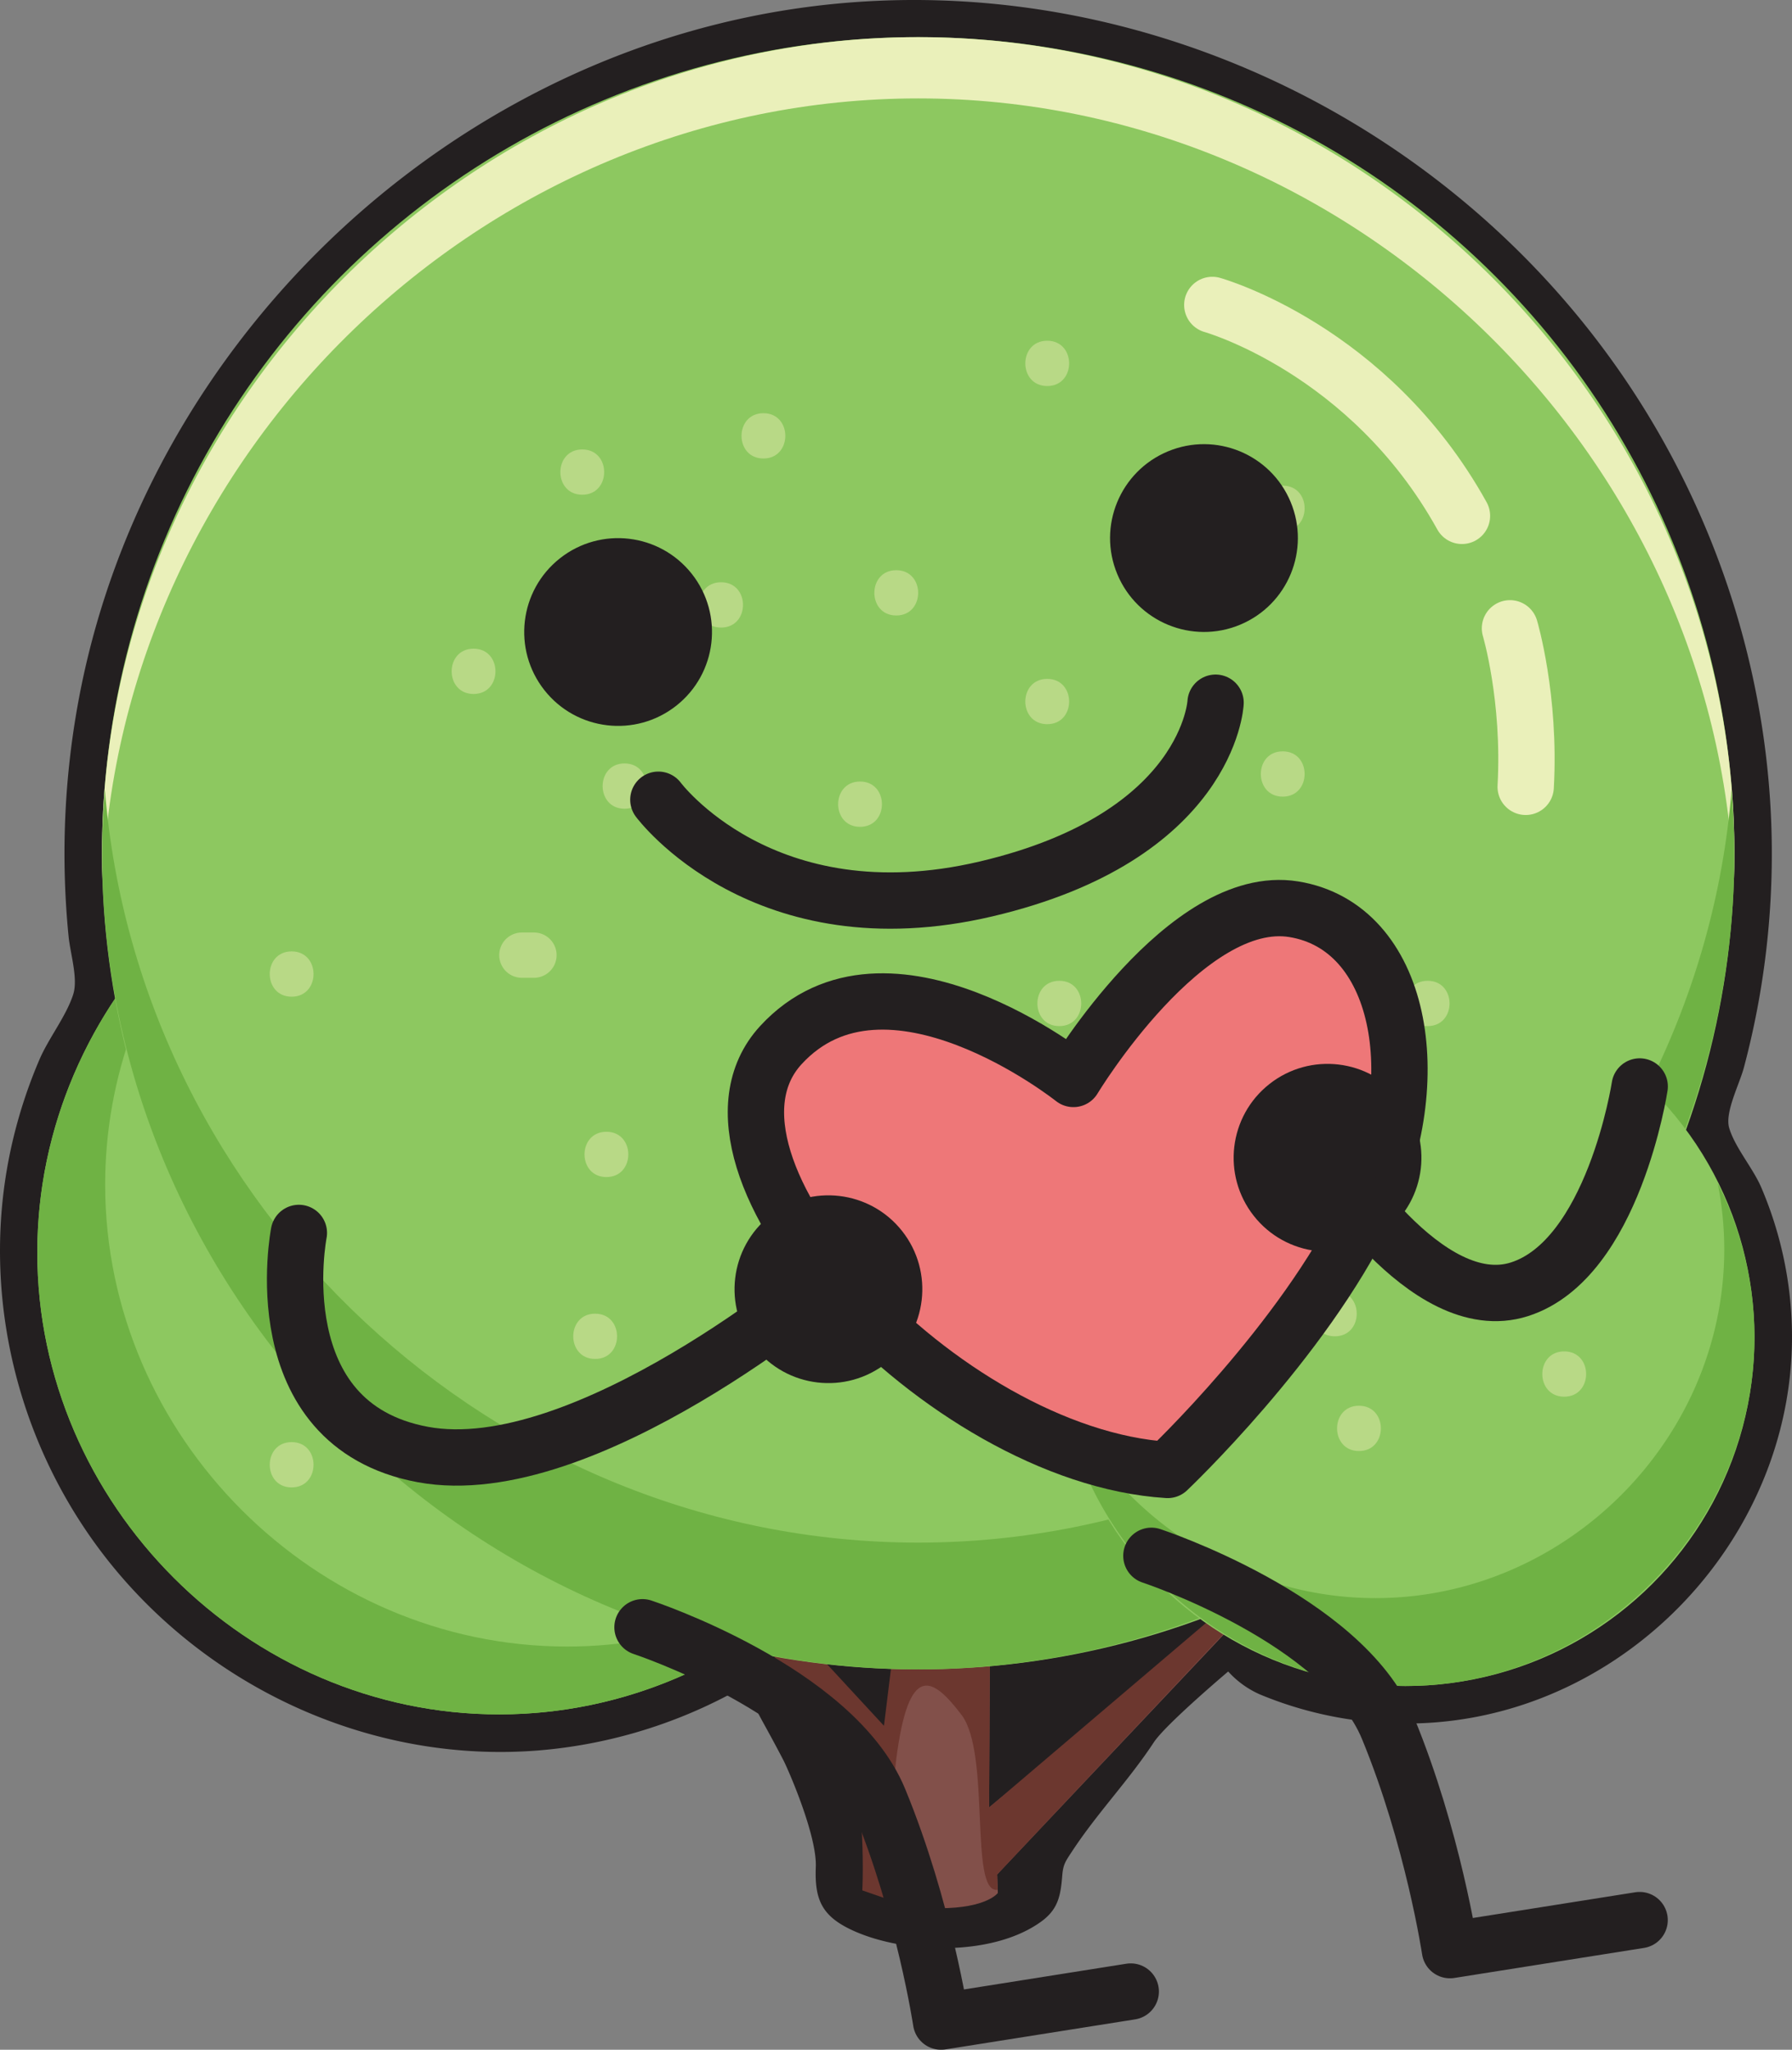 <svg xmlns="http://www.w3.org/2000/svg" viewBox="0 0 954.31 1091.6"><rect x="0" y="0" width="954.31" height="1091.6" fill="#808080" stroke="none"/><defs><style>.cls-1{fill:#231f20;}.cls-2{fill:#82504a;}.cls-3{fill:#6c372f;}.cls-4{fill:#8dc860;}.cls-5{fill:#6fb244;}.cls-6{fill:#eaf0ba;}.cls-7{fill:#b8d986;}.cls-8,.cls-9{fill:none;}.cls-8{stroke:#eaf0ba;stroke-miterlimit:10;}.cls-10,.cls-8,.cls-9{stroke-linecap:round;stroke-width:30px;}.cls-10,.cls-9{stroke:#231f20;stroke-linejoin:round;}.cls-10{fill:#ee7778;}</style></defs><g id="Layer_2" data-name="Layer 2"><g id="Layer_1-2" data-name="Layer 1"><g id="_2" data-name="2"><path class="cls-1" d="M954.24,706.64a202.85,202.85,0,0,0-16.33-74.33c-4.42-10.29-14-21.24-17.06-31.64-2.41-8.26,5.49-23.29,7.85-32.18q4.71-17.7,7.95-35.75a443.51,443.51,0,0,0,6.85-70.41c1.6-90.85-25.29-180.87-75.5-256.51C766.89,53.48,579.5-28.23,399.38,8.89,223.22,45.18,79.4,189,43.35,365.23a446.84,446.84,0,0,0-6.82,133.51c.9,9.11,5.15,22.45,2.45,30.85-3.72,11.57-13,23.17-17.92,34.56A261.68,261.68,0,0,0,6.54,608.5C-11.82,687.92,9.17,772.67,61,835.36c54.8,66.25,139.81,103.77,225.81,96.84a262.77,262.77,0,0,0,99.46-28.64c8.13-4.21,8.25-6.08,12.91.94,2.67,4,4.84,8.53,7.18,12.76,3.67,6.64,7.28,13.31,10.76,20,2.67,5.16,18,40.23,17.33,57-.71,17.58,3.29,26.4,20.1,34,27.74,12.51,74.71,13.68,100.23-5.14,8.83-6.51,10.08-13.87,10.92-24.36.48-6,1.8-7.61,5.3-12.94,13.42-20.43,30-37.49,43.44-57.92,6.3-9.6,39.62-37.74,39.62-37.74A49.84,49.84,0,0,0,671,902.39a202.35,202.35,0,0,0,93.4,14.87C871.37,908.88,957.12,814.05,954.24,706.64Z"/><path class="cls-2" d="M468.88,1008.13s6.16,8.1,31.38,8.1,31.13-8.1,31.13-8.1l-.37-9.88,130.33-138h-10L526.73,962.55l1-198.47-38.55,6.42c-5.71,45-18.44,178.48-18.44,178.48L371.43,811.59H359.29s108.9,126.69,110.33,159.53C469.94,978.61,469.6,992,468.88,1008.13Z"/><path class="cls-3" d="M459.22,1006.73l17.94,6.25c-1.09-27.51-2.14-58.47.13-76.13,6.61-51.4,19.07-44.27,34.78-23.56s3.86,95.53,19.25,93.1l-.3-8.14L676.43,843.73h-10L526.73,962.55l1-198.47-38.55,6.42c-5.71,45-18.44,148.57-18.44,148.57L371.43,811.59H359.29s97.83,122,99.26,154.81C458.88,973.89,459.94,990.57,459.22,1006.73Z"/><path class="cls-4" d="M265.86,421c-134.1,0-246,111.9-246,246s111.9,246,246,246,246-111.9,246-246S400,421,265.86,421Z"/><path class="cls-5" d="M302,876.87c-134.11,0-246-111.9-246-246,0-58,21-111.82,55.57-154.26C55.92,522,19.86,590.94,19.86,667c0,134.11,111.9,246,246,246,76.11,0,145-36.06,190.43-91.74C413.86,855.91,360,876.87,302,876.87Z"/><circle class="cls-4" cx="488.96" cy="454.41" r="434.63" transform="translate(-178.1 478.84) rotate(-45)"/><path class="cls-6" d="M489,52.41c231.45,0,425.49,188.69,434.31,418.31q.32-8.13.31-16.31C923.58,217.48,725.87,19.78,489,19.78S54.33,217.48,54.33,454.41q0,8.19.32,16.31C63.46,241.1,257.5,52.41,489,52.41Z"/><path class="cls-5" d="M489,821.52c-225.56,0-415.44-179.23-433.14-400.87-.9,11.16-1.49,22.4-1.49,33.76C54.33,691.33,252,889,489,889s434.62-197.7,434.62-434.62c0-11.36-.59-22.6-1.48-33.76C904.39,642.29,714.51,821.52,489,821.52Z"/><circle class="cls-4" cx="748.61" cy="712.17" r="185.71" transform="translate(-284.32 737.94) rotate(-45)"/><path class="cls-5" d="M914.77,630.28a180.92,180.92,0,0,1,3.47,35.09c0,101.24-84.48,185.71-185.71,185.71-72,0-135.46-42.73-166.16-103.82,16.79,84.93,93,150.62,182.24,150.62,101.24,0,185.71-84.48,185.71-185.71A182,182,0,0,0,914.77,630.28Z"/><path class="cls-7" d="M477.29,303.66c-15.55,0-15.55,24.12,0,24.12S492.84,303.66,477.29,303.66Z"/><path class="cls-7" d="M332.59,406.57c-15.55,0-15.55,24.12,0,24.12S348.14,406.57,332.59,406.57Z"/><path class="cls-7" d="M413,551.28c-15.56,0-15.56,24.11,0,24.11S428.53,551.28,413,551.28Z"/><path class="cls-7" d="M564.12,522.33c-15.55,0-15.55,24.12,0,24.12S579.68,522.33,564.12,522.33Z"/><path class="cls-7" d="M458,416.21c-15.55,0-15.55,24.12,0,24.12S473.55,416.21,458,416.21Z"/><path class="cls-7" d="M284.35,496.61h-6.43a12.06,12.06,0,1,0,0,24.12h6.43a12.06,12.06,0,1,0,0-24.12Z"/><path class="cls-7" d="M683.1,400.13c-15.55,0-15.55,24.12,0,24.12S698.66,400.13,683.1,400.13Z"/><path class="cls-7" d="M683.1,258.64c-15.55,0-15.55,24.12,0,24.12S698.66,258.64,683.1,258.64Z"/><path class="cls-7" d="M406.55,220.05c-15.55,0-15.55,24.12,0,24.12S422.1,220.05,406.55,220.05Z"/><path class="cls-7" d="M252.19,345.46c-15.55,0-15.55,24.12,0,24.12S267.74,345.46,252.19,345.46Z"/><path class="cls-7" d="M310.08,239.35c-15.56,0-15.56,24.12,0,24.12S325.63,239.35,310.08,239.35Z"/><path class="cls-7" d="M384,310.09c-15.55,0-15.55,24.12,0,24.12S399.59,310.09,384,310.09Z"/><path class="cls-7" d="M155.31,506.67c-15.55,0-15.55,24.12,0,24.12S170.86,506.67,155.31,506.67Z"/><path class="cls-7" d="M155.31,768c-15.55,0-15.55,24.12,0,24.12S170.86,768,155.31,768Z"/><path class="cls-7" d="M316.94,699.6c-15.55,0-15.55,24.11,0,24.11S332.49,699.6,316.94,699.6Z"/><path class="cls-7" d="M833,719.69c-15.55,0-15.55,24.12,0,24.12S848.6,719.69,833,719.69Z"/><path class="cls-7" d="M710.85,687.53c-15.56,0-15.56,24.12,0,24.12S726.39,687.53,710.85,687.53Z"/><path class="cls-7" d="M723.7,748.63c-15.55,0-15.55,24.12,0,24.12S739.26,748.63,723.7,748.63Z"/><path class="cls-7" d="M788,674.67c-15.55,0-15.55,24.12,0,24.12S803.57,674.67,788,674.67Z"/><path class="cls-7" d="M689.53,615.59c-15.55,0-15.55,24.12,0,24.12S705.09,615.59,689.53,615.59Z"/><path class="cls-7" d="M612.36,422.64c-15.56,0-15.56,24.12,0,24.12S627.91,422.64,612.36,422.64Z"/><path class="cls-7" d="M609.14,274.72c-15.56,0-15.56,24.12,0,24.12S624.69,274.72,609.14,274.72Z"/><path class="cls-7" d="M557.69,181.46c-15.56,0-15.56,24.12,0,24.12S573.24,181.46,557.69,181.46Z"/><path class="cls-7" d="M557.69,361.54c-15.56,0-15.56,24.12,0,24.12S573.24,361.54,557.69,361.54Z"/><path class="cls-7" d="M808.52,364.76c-15.56,0-15.56,24.12,0,24.12S824.07,364.76,808.52,364.76Z"/><path class="cls-7" d="M760.28,522.33c-15.56,0-15.56,24.12,0,24.12S775.83,522.33,760.28,522.33Z"/><path class="cls-7" d="M445.14,660.61c-15.55,0-15.55,24.12,0,24.12S460.69,660.61,445.14,660.61Z"/><path class="cls-7" d="M322.94,602.73c-15.55,0-15.55,24.11,0,24.11S338.49,602.73,322.94,602.73Z"/><path class="cls-7" d="M589.85,605.94c-15.56,0-15.56,24.12,0,24.12S605.4,605.94,589.85,605.94Z"/><path class="cls-8" d="M645.6,162.4s83.62,23.31,132.95,112.32"/><path class="cls-8" d="M804.12,334.61s11,36.87,8.37,84.42"/></g><circle class="cls-1" cx="329.16" cy="336.6" r="50" transform="translate(-137.75 276.27) rotate(-38.28)"/><circle class="cls-1" cx="641.16" cy="286.59" r="50" transform="translate(-60.9 268.36) rotate(-22.6)"/><path class="cls-9" d="M342.16,866.6s102,33.6,126,91.8,33,118.2,33,118.2l101-16"/><path class="cls-9" d="M613.16,828.55s102,33.61,126,91.8,33,118.2,33,118.2l101-16"/><path class="cls-9" d="M350.6,425.9s55.87,75.43,174.59,47.49,122.15-99.16,122.15-99.16"/><path class="cls-10" d="M571.65,574.6s-99.49-79.34-155.83-18c-58,63.19,86,218.72,206,226.22,0,0,72-68.16,105.66-138.19S746.33,493.55,689,484.22,571.65,574.6,571.65,574.6Z"/><circle class="cls-1" cx="706.96" cy="616.6" r="50" transform="translate(-229.98 570.51) rotate(-38.28)"/><path class="cls-9" d="M707,616.6s52.2,86,102.2,70,64-108,64-108"/><circle class="cls-1" cx="441.16" cy="686.6" r="50" transform="translate(-330.49 420.9) rotate(-38.28)"/><path class="cls-9" d="M159.16,656.6s-20,102,66,118,216-94,216-94"/></g></g></svg>